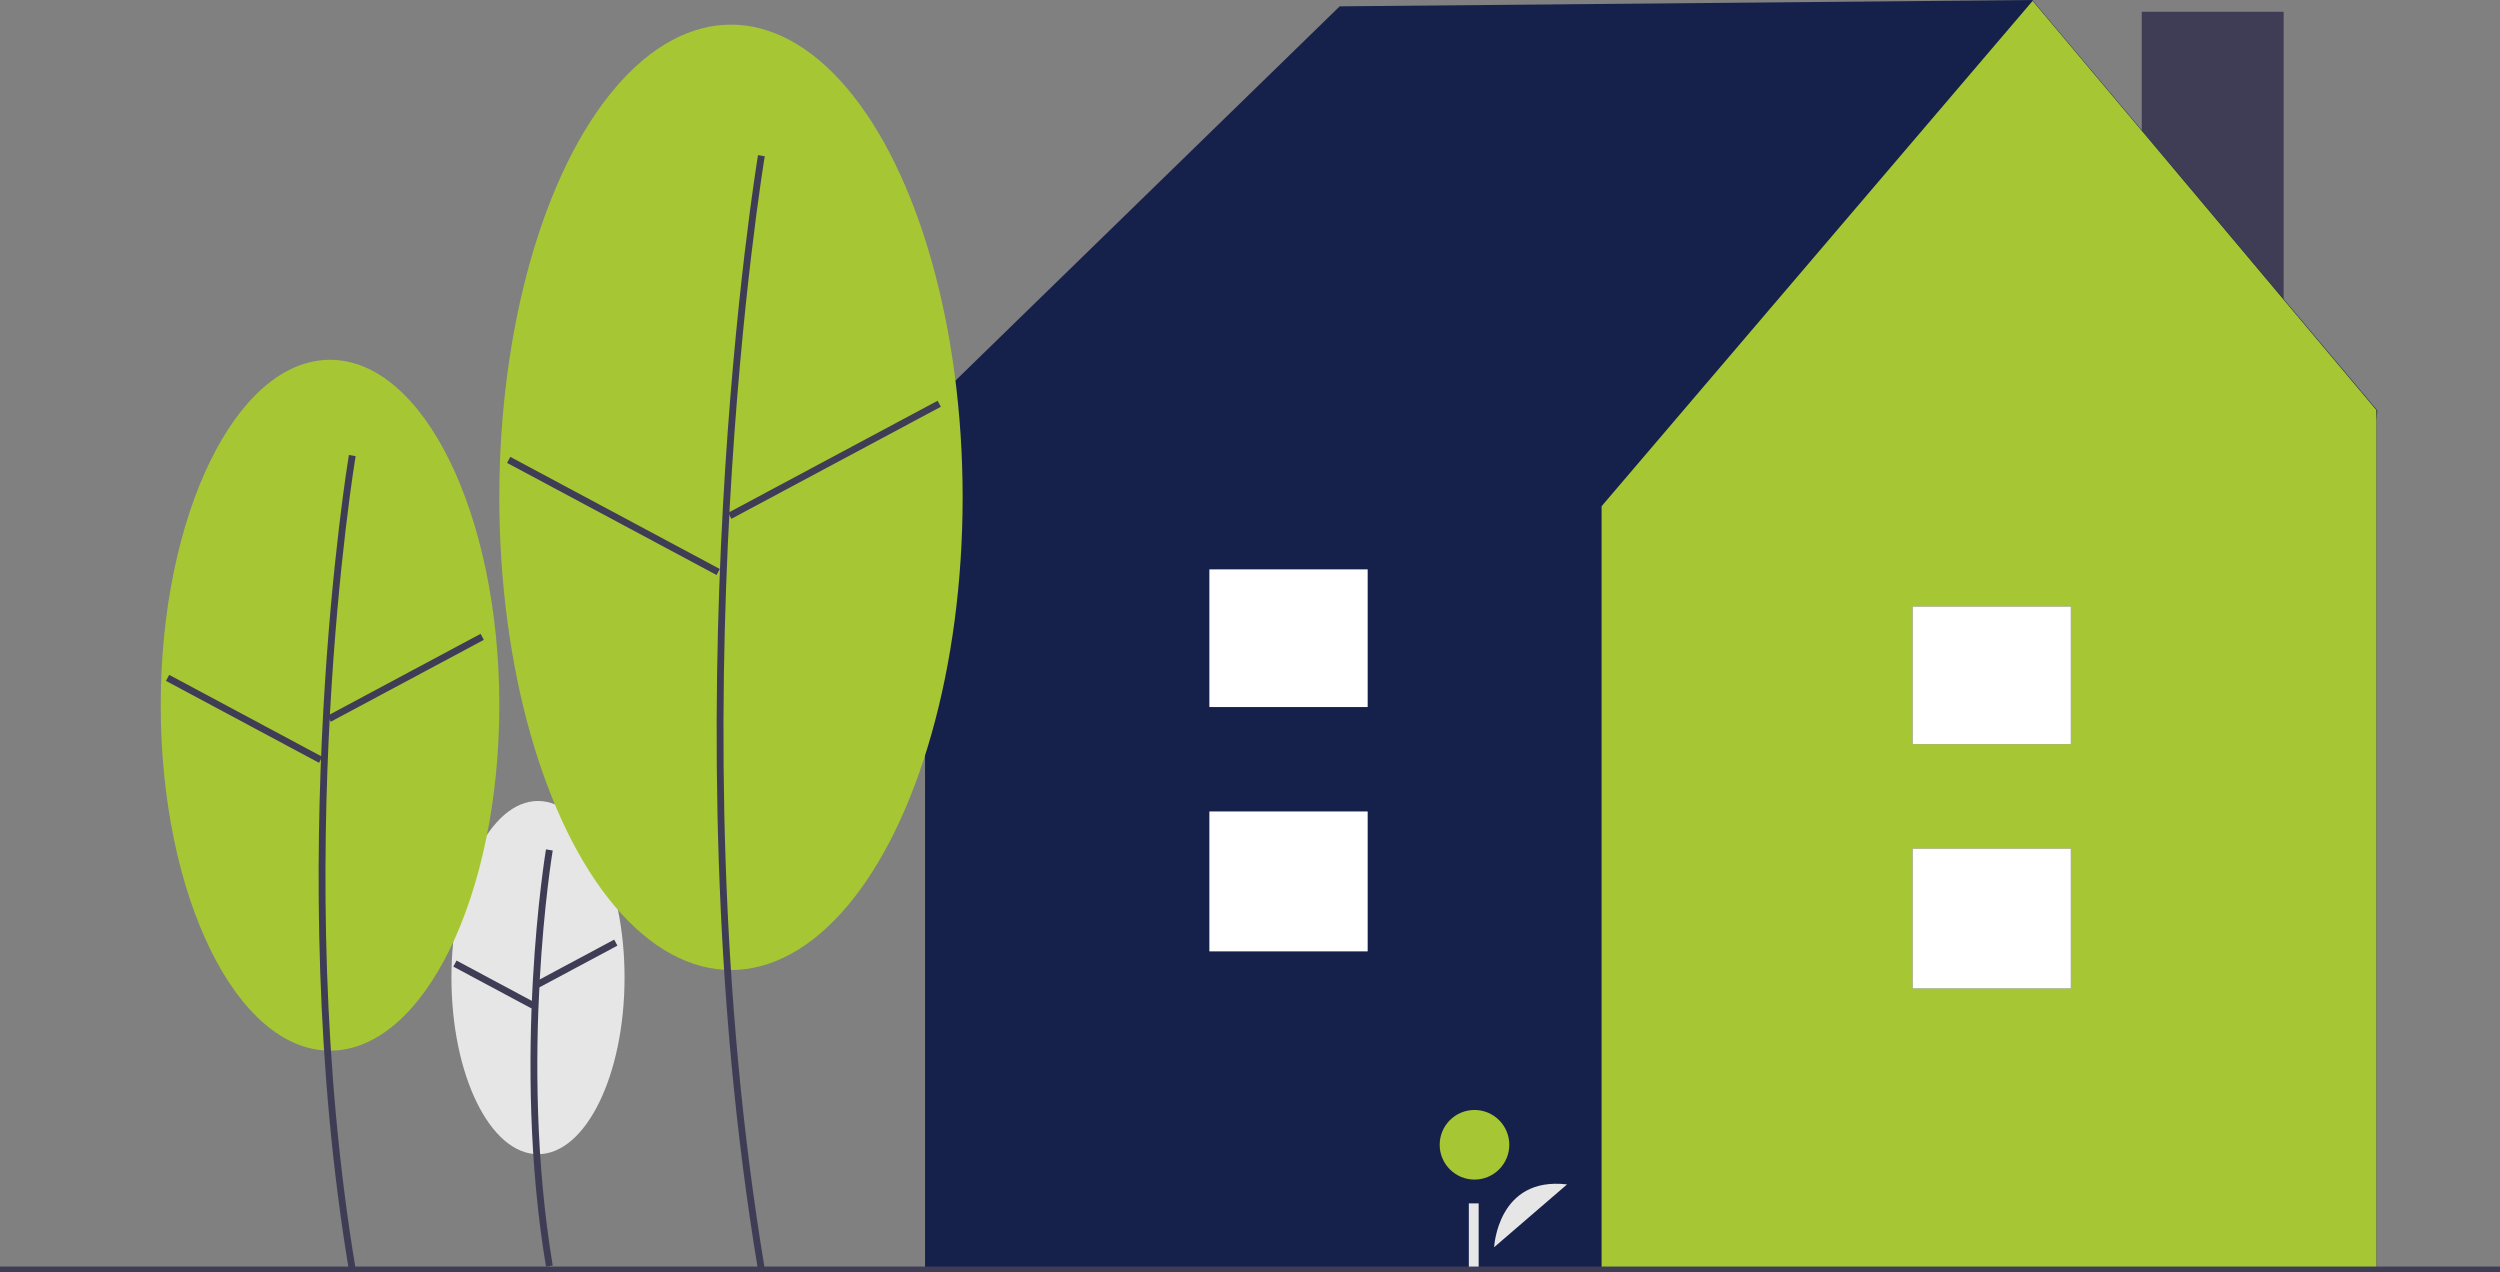 <svg xmlns="http://www.w3.org/2000/svg" width="556.206" height="283.108" viewBox="0 0 556.206 283.108"><rect x="0" y="0" width="556.206" height="283.108" fill="#808080" stroke="none"/><defs><style>.a{fill:#e6e6e6;}.b{fill:#3f3d56;}.c{fill:#16214b;}.d{fill:#a6c733;}.e{fill:#fff;}</style></defs><ellipse class="a" cx="19.257" cy="39.291" rx="19.257" ry="39.291" transform="translate(100.437 178.205)"/><path class="b" d="M361.548,614.545c-7.713-46.274-.078-92.38,0-92.84l1.5.254c-.078.458-7.669,46.322,0,92.336Z" transform="translate(-240.077 -332.735)"/><rect class="b" width="19.748" height="1.522" transform="translate(119.232 218.36) rotate(-28.142)"/><rect class="b" width="1.522" height="19.748" transform="translate(100.855 215.053) rotate(-61.842)"/><rect class="b" width="31.562" height="109.253" transform="translate(476.504 2.622)"/><path class="c" d="M633.479,91.322,556.715,0,402.628,1.409,309.156,92.452l1.889,1.214h-.674V283.037h322.9V93.666Z" transform="translate(-104.57)"/><path class="d" d="M634.354.294l-95.9,112.432V283.137H710.831V91.338Z" transform="translate(-182.129 -0.099)"/><rect class="b" width="35.204" height="31.116" transform="translate(425.519 188.798)"/><rect class="b" width="35.204" height="30.622" transform="translate(425.519 134.939)"/><rect class="e" width="35.204" height="31.116" transform="translate(425.519 188.798)"/><rect class="e" width="35.204" height="30.622" transform="translate(425.519 134.939)"/><path class="a" d="M682.079,648.243s.755-15.813,16.226-13.975" transform="translate(-349.66 -370.758)"/><circle class="d" cx="7.743" cy="7.743" r="7.743" transform="translate(320.305 246.95)"/><rect class="a" width="2.186" height="15.3" transform="translate(326.789 267.732)"/><ellipse class="d" cx="37.664" cy="76.849" rx="37.664" ry="76.849" transform="translate(35.761 80.051)"/><path class="b" d="M293.605,570.458c-15.065-90.386-.152-180.443,0-181.342l1.5.254c-.152.9-15.021,90.712,0,180.839Z" transform="translate(-215.985 -287.888)"/><rect class="b" width="38.625" height="1.522" transform="translate(72.867 159.233) rotate(-28.142)"/><rect class="b" width="1.522" height="38.625" transform="translate(36.924 151.486) rotate(-61.842)"/><ellipse class="d" cx="51.54" cy="105.162" rx="51.54" ry="105.162" transform="translate(111.089 5.484)"/><path class="b" d="M429.892,536.357c-20.607-123.641-.208-246.83,0-248.06l1.5.254c-.208,1.228-20.563,124.175,0,247.556Z" transform="translate(-261.245 -253.786)"/><rect class="b" width="52.855" height="1.522" transform="translate(161.998 114.086) rotate(-28.142)"/><rect class="b" width="1.522" height="52.855" transform="matrix(0.472, -0.882, 0.882, 0.472, 112.811, 102.987)"/><rect class="b" width="556.206" height="1.324" transform="translate(0 281.784)"/><rect class="b" width="35.204" height="31.116" transform="translate(269.072 180.541)"/><rect class="b" width="35.204" height="30.622" transform="translate(269.072 126.683)"/><rect class="e" width="35.204" height="31.116" transform="translate(269.072 180.541)"/><rect class="e" width="35.204" height="30.622" transform="translate(269.072 126.683)"/></svg>